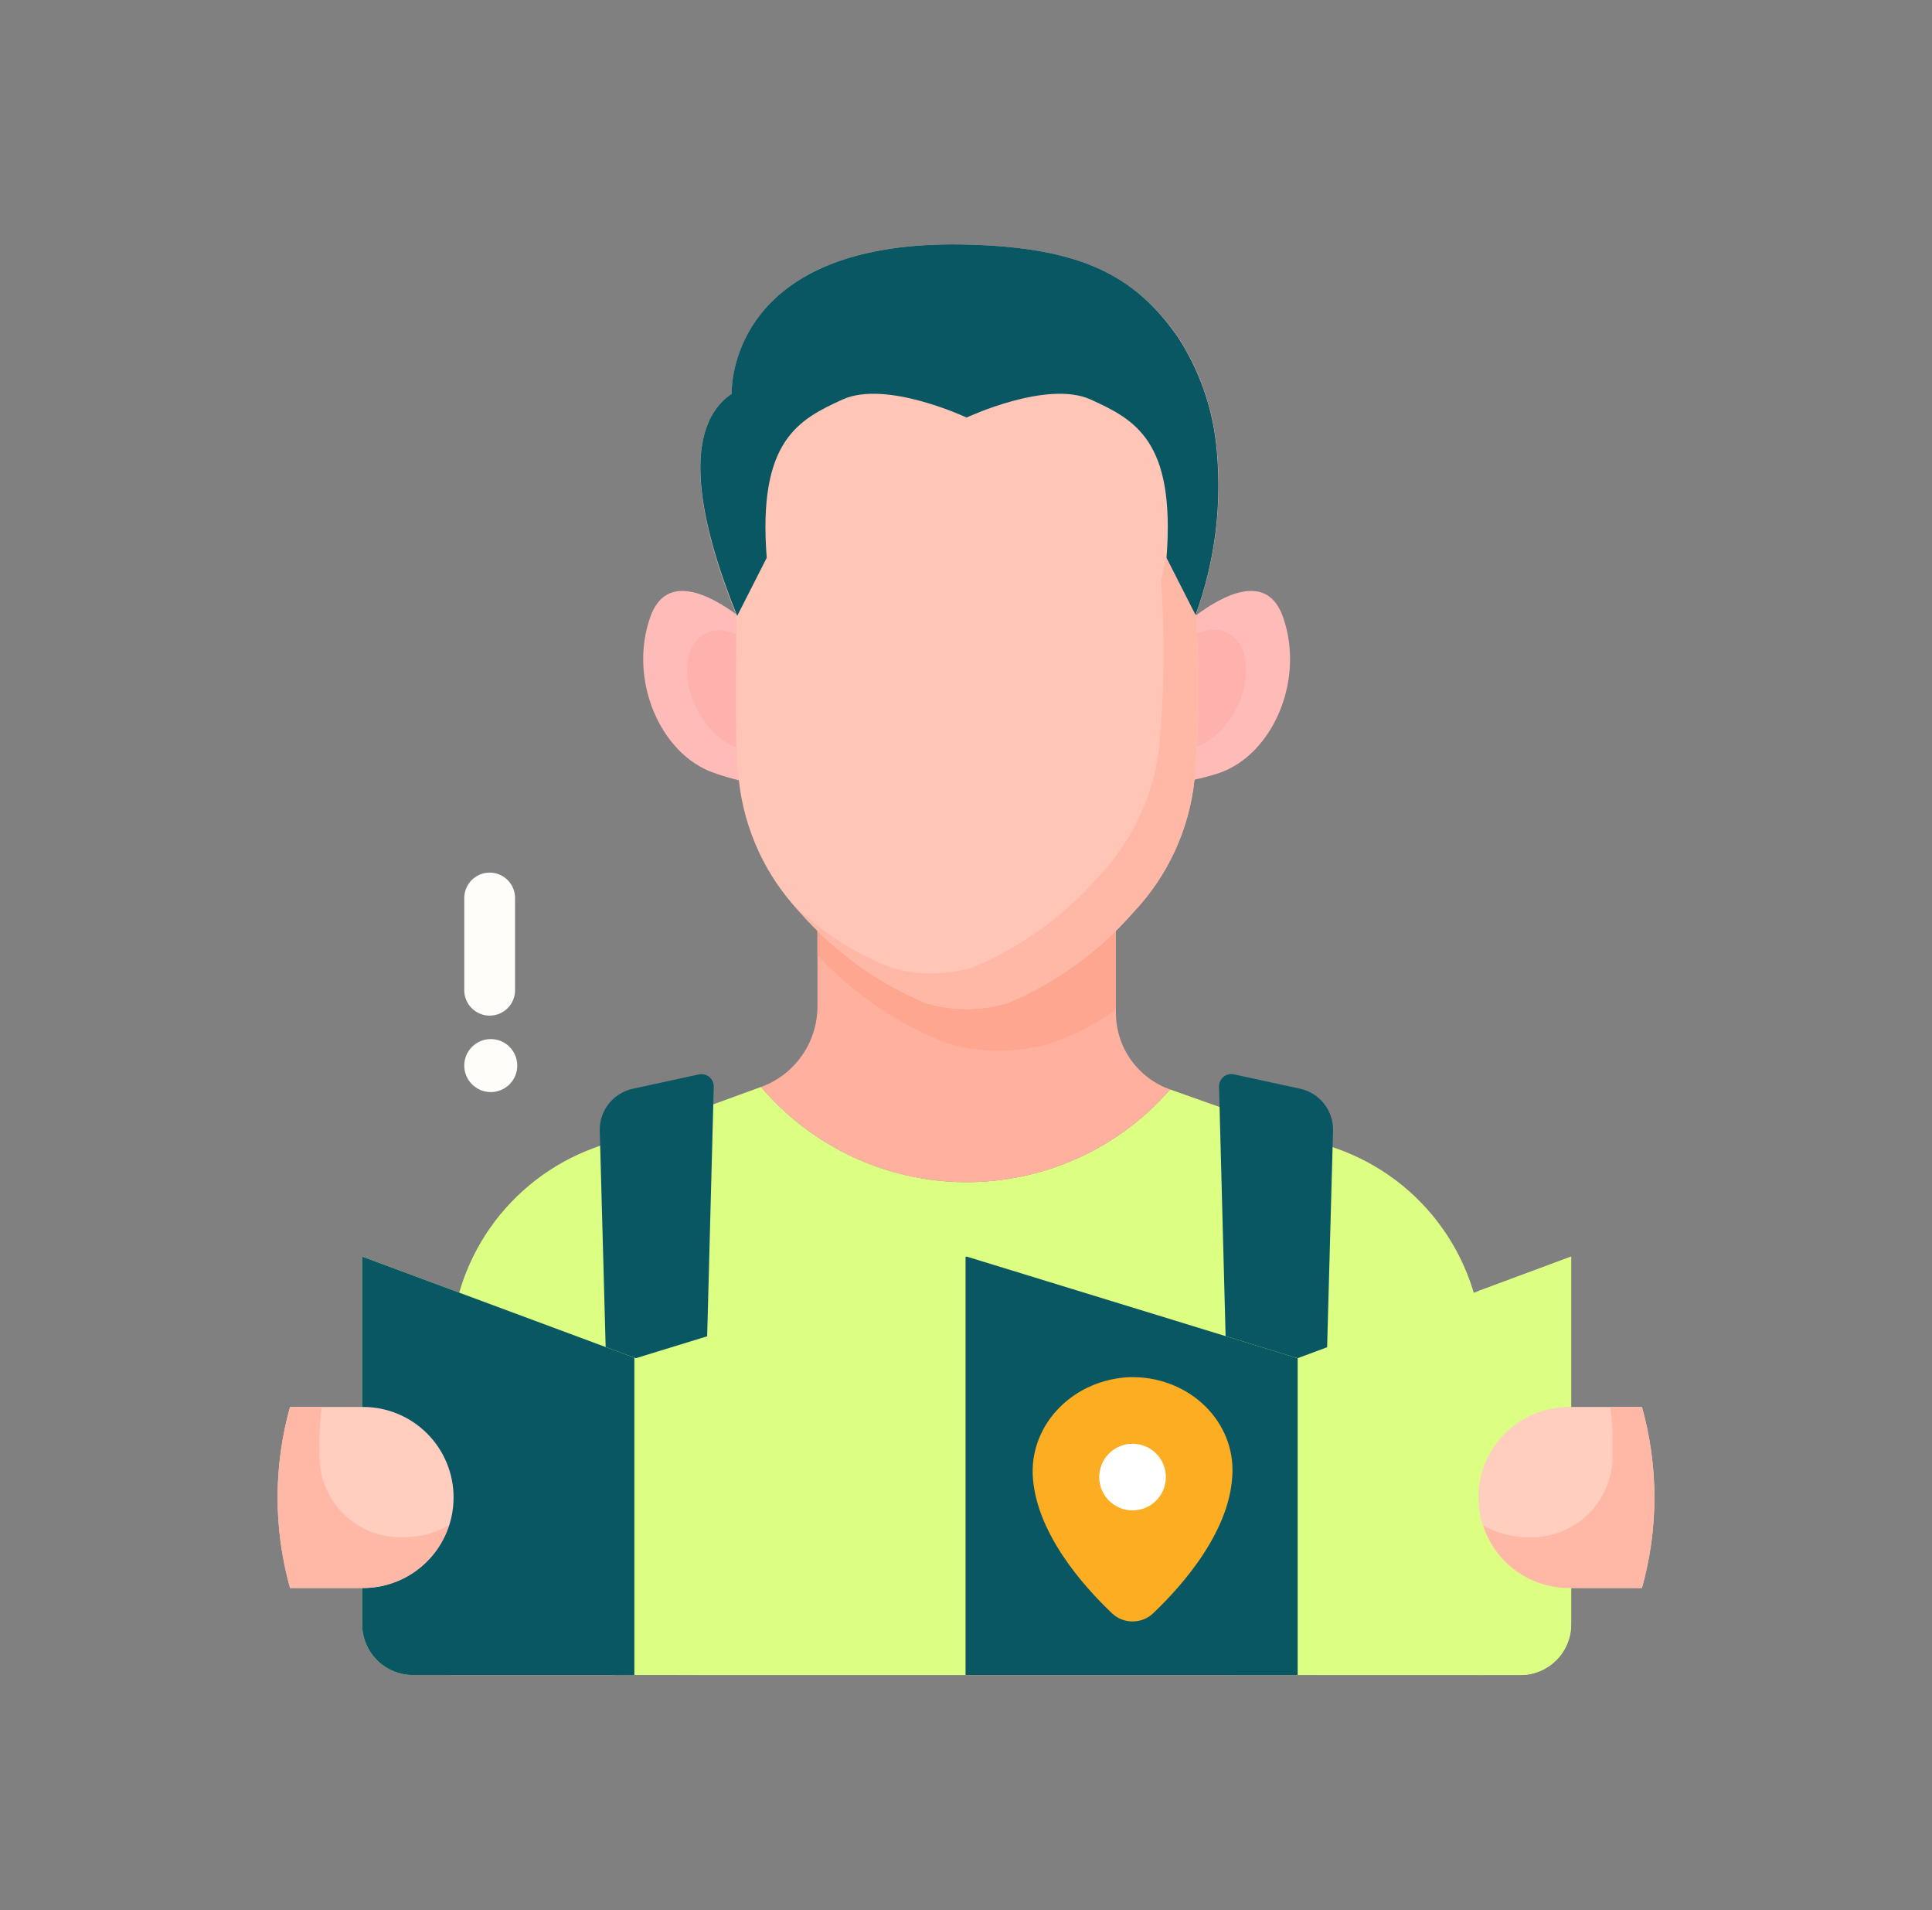 <svg width="87" height="86" viewBox="0 0 87 86" fill="none" xmlns="http://www.w3.org/2000/svg">
<rect x="0" y="0" width="87" height="86" fill="#808080" stroke="none"/>
<path d="M29.288 27.763C30.001 25.766 31.96 26.753 33.273 27.747L33.253 33.997C33.253 34.379 33.274 34.761 33.316 35.141C32.923 35.047 32.537 34.933 32.157 34.798C29.746 33.975 28.275 30.605 29.288 27.763ZM57.769 27.763C57.056 25.766 55.117 26.75 53.804 27.743L53.743 33.929C53.742 34.329 53.719 34.728 53.675 35.125C54.089 35.041 54.498 34.934 54.9 34.803C57.311 33.975 58.782 30.605 57.769 27.763Z" fill="#FFBBB7"/>
<path d="M55.667 31.914C56.394 30.506 56.226 28.975 55.293 28.493C54.36 28.012 53.014 28.762 52.288 30.17C51.561 31.578 51.729 33.109 52.662 33.591C53.595 34.072 54.94 33.322 55.667 31.914Z" fill="#FFB2AD"/>
<path d="M34.394 33.617C35.328 33.136 35.495 31.604 34.769 30.197C34.042 28.789 32.697 28.038 31.763 28.52C30.83 29.002 30.663 30.533 31.389 31.941C32.116 33.348 33.461 34.099 34.394 33.617Z" fill="#FFB2AD"/>
<path d="M60.218 51.719L52.691 49.048C51.543 50.368 50.123 51.424 48.529 52.145C46.935 52.865 45.204 53.232 43.455 53.221C41.705 53.21 39.979 52.822 38.394 52.081C36.809 51.342 35.403 50.268 34.271 48.934L26.757 51.679C24.862 52.372 23.225 53.63 22.069 55.283C20.913 56.937 20.293 58.906 20.293 60.923V75.414H66.768V60.999C66.77 58.965 66.141 56.98 64.968 55.319C63.795 53.657 62.136 52.4 60.218 51.719Z" fill="#DCFE83"/>
<path d="M31.442 75.414L32.141 48.928C32.143 48.844 32.126 48.761 32.092 48.684C32.057 48.608 32.005 48.54 31.941 48.486C31.876 48.433 31.8 48.395 31.718 48.375C31.637 48.355 31.552 48.354 31.469 48.372L28.495 49.017C28.065 49.11 27.681 49.35 27.409 49.696C27.138 50.042 26.995 50.472 27.008 50.912L27.676 75.418L31.442 75.414ZM59.359 75.414L60.028 50.908C60.04 50.469 59.898 50.039 59.626 49.693C59.354 49.347 58.97 49.106 58.54 49.014L55.566 48.369C55.484 48.351 55.398 48.352 55.317 48.371C55.235 48.391 55.159 48.429 55.094 48.483C55.03 48.537 54.978 48.604 54.943 48.681C54.909 48.757 54.892 48.841 54.894 48.925L55.593 75.414H59.359Z" fill="#095763"/>
<path d="M43.529 53.224C45.266 53.224 46.983 52.852 48.563 52.132C50.144 51.411 51.551 50.36 52.69 49.048C51.976 48.795 51.358 48.328 50.921 47.709C50.484 47.09 50.25 46.352 50.251 45.594V40.712C48.873 42.148 47.205 43.274 45.358 44.014C44.917 44.161 44.458 44.245 43.994 44.266C43.222 44.324 42.446 44.239 41.706 44.015C39.858 43.275 38.189 42.149 36.811 40.712V45.307C36.811 46.099 36.567 46.873 36.113 47.522C35.659 48.171 35.017 48.665 34.273 48.937C35.412 50.281 36.83 51.36 38.428 52.101C40.027 52.841 41.767 53.224 43.529 53.224Z" fill="#FFB09E"/>
<path d="M43.993 44.266C43.222 44.324 42.446 44.239 41.705 44.015C39.858 43.275 38.189 42.149 36.811 40.712V43.001C38.425 44.741 40.411 46.094 42.622 46.958C44.166 47.427 45.815 47.427 47.359 46.958C48.388 46.593 49.361 46.087 50.25 45.456V40.712C48.873 42.148 47.205 43.274 45.358 44.014C44.917 44.161 44.458 44.245 43.993 44.266Z" fill="#FFA691"/>
<path d="M53.785 35.131C53.544 37.362 52.575 39.453 51.028 41.08C49.474 42.857 47.533 44.254 45.354 45.164C44.163 45.515 42.895 45.515 41.704 45.164C39.525 44.254 37.584 42.857 36.03 41.08C34.483 39.453 33.514 37.362 33.272 35.131C33.036 33.941 33.178 27.706 33.166 27.706C31.644 23.942 30.515 19.388 32.952 17.729C32.952 17.729 32.655 10.648 43.741 11.014C48.614 11.174 51.063 12.352 53.042 15.167C53.97 16.593 54.557 18.213 54.758 19.903C55.063 22.532 54.749 25.196 53.843 27.683L53.854 27.717C54.025 30.186 54.002 32.665 53.785 35.131Z" fill="#FFC6B7"/>
<path d="M53.843 27.683C54.749 25.196 55.063 22.532 54.758 19.903C54.557 18.213 53.97 16.593 53.042 15.167C52.504 14.389 51.854 13.695 51.113 13.107C51.227 13.259 51.354 13.399 51.469 13.565C52.397 14.991 52.984 16.612 53.185 18.301C53.228 20.934 52.925 23.562 52.281 26.115C52.452 28.584 52.429 31.063 52.212 33.529C51.971 35.761 51.002 37.851 49.455 39.478C47.901 41.255 45.959 42.653 43.781 43.562C42.589 43.913 41.322 43.913 40.131 43.562C38.467 42.913 36.952 41.932 35.677 40.68C35.792 40.815 35.906 40.953 36.03 41.082C37.584 42.859 39.525 44.257 41.704 45.166C42.895 45.517 44.163 45.517 45.354 45.166C47.533 44.257 49.474 42.859 51.028 41.082C52.575 39.455 53.544 37.365 53.785 35.133C54.002 32.667 54.025 30.189 53.854 27.719L53.843 27.683Z" fill="#FFB8A6"/>
<path d="M33.204 27.716L34.526 25.113C34.116 19.823 35.977 18.884 37.939 17.988C39.901 17.092 43.528 18.799 43.528 18.799C43.528 18.799 47.155 17.092 49.117 17.988C51.079 18.884 52.941 19.818 52.529 25.113L53.837 27.686C54.744 25.2 55.057 22.536 54.752 19.907C54.553 18.217 53.965 16.596 53.036 15.17C51.066 12.348 48.614 11.174 43.743 11.015C32.646 10.649 32.949 17.728 32.949 17.728C30.504 19.395 31.667 23.973 33.205 27.749L33.204 27.716Z" fill="#095763"/>
<path d="M16.308 73.126V56.573L28.63 61.149L43.53 56.573L58.43 61.149L70.752 56.573V73.126C70.752 73.733 70.511 74.315 70.082 74.744C69.653 75.173 69.071 75.414 68.464 75.414H18.596C17.989 75.414 17.407 75.173 16.978 74.744C16.549 74.315 16.308 73.733 16.308 73.126Z" fill="#DCFE83"/>
<path d="M66.575 75.414H68.462C69.069 75.414 69.651 75.173 70.08 74.744C70.51 74.315 70.751 73.733 70.751 73.126V56.573L66.575 58.124V75.414Z" fill="#DCFE83"/>
<path d="M43.48 75.414H58.435V61.147L58.429 61.149L43.53 56.573L43.48 56.589V75.414ZM28.566 61.126L16.308 56.573V73.126C16.308 73.733 16.549 74.315 16.978 74.744C17.407 75.173 17.989 75.414 18.596 75.414H28.566V61.126Z" fill="#095763"/>
<path d="M73.939 71.494H70.65C69.569 71.494 68.533 71.064 67.768 70.3C67.004 69.536 66.575 68.499 66.575 67.418C66.575 66.338 67.004 65.301 67.768 64.537C68.533 63.773 69.569 63.343 70.65 63.343H73.939C74.687 66.009 74.687 68.828 73.939 71.494ZM13.061 71.494H16.35C17.431 71.494 18.468 71.064 19.232 70.3C19.996 69.536 20.425 68.499 20.425 67.418C20.425 66.338 19.996 65.301 19.232 64.537C18.468 63.773 17.431 63.343 16.35 63.343H13.061C12.313 66.009 12.313 68.828 13.061 71.494Z" fill="#FFCEBF"/>
<path d="M73.939 63.343H72.513C72.607 64.133 72.639 64.928 72.61 65.723C72.57 66.662 72.168 67.549 71.489 68.198C70.81 68.847 69.906 69.209 68.966 69.207H68.775C68.078 69.202 67.394 69.017 66.79 68.67C67.052 69.488 67.566 70.203 68.26 70.71C68.953 71.218 69.79 71.493 70.649 71.495H73.938C74.687 68.829 74.687 66.009 73.939 63.343ZM13.061 63.343H14.488C14.393 64.133 14.361 64.928 14.391 65.723C14.431 66.662 14.832 67.549 15.512 68.198C16.191 68.847 17.095 69.209 18.035 69.207H18.226C18.922 69.202 19.606 69.017 20.21 68.67C19.949 69.488 19.434 70.203 18.741 70.71C18.047 71.218 17.211 71.493 16.352 71.495H13.061C12.313 68.829 12.313 66.009 13.061 63.343Z" fill="#FFB8A6"/>
<path d="M33.203 27.717V27.751C33.192 27.74 33.192 27.717 33.181 27.706C33.192 27.706 33.192 27.717 33.203 27.717Z" fill="#FFBAA8"/>
<path d="M33.203 27.717V27.751C33.192 27.74 33.192 27.717 33.181 27.706C33.192 27.706 33.192 27.717 33.203 27.717Z" fill="#FFBAA8"/>
<path d="M20.906 40.43V44.581C20.906 44.884 21.027 45.175 21.241 45.389C21.456 45.604 21.747 45.725 22.05 45.725C22.354 45.725 22.645 45.604 22.859 45.389C23.074 45.175 23.194 44.884 23.194 44.581V40.43C23.194 40.127 23.074 39.836 22.859 39.621C22.645 39.406 22.354 39.286 22.05 39.286C21.747 39.286 21.456 39.406 21.241 39.621C21.027 39.836 20.906 40.127 20.906 40.43Z" fill="#FFFDFA"/>
<path d="M22.099 49.167C22.759 49.167 23.293 48.633 23.293 47.974C23.293 47.315 22.759 46.781 22.099 46.781C21.441 46.781 20.906 47.315 20.906 47.974C20.906 48.633 21.441 49.167 22.099 49.167Z" fill="#FFFDFA"/>
<path d="M50.08 72.637C48.794 71.418 46.601 68.969 46.502 66.36C46.469 65.247 46.909 64.167 47.726 63.352C48.543 62.536 49.672 62.051 50.87 62.002C51.472 61.986 52.071 62.082 52.632 62.285C53.192 62.487 53.704 62.792 54.136 63.182C54.567 63.571 54.91 64.037 55.145 64.552C55.379 65.066 55.5 65.62 55.5 66.178C55.5 68.859 53.225 71.402 51.912 72.646C51.792 72.759 51.649 72.848 51.492 72.909C51.334 72.97 51.165 73.001 50.994 73C50.823 72.999 50.654 72.967 50.497 72.904C50.34 72.842 50.199 72.751 50.08 72.637Z" fill="#FCAD22"/>
<path d="M51 68C51.828 68 52.5 67.328 52.5 66.5C52.5 65.671 51.828 65 51 65C50.172 65 49.5 65.671 49.5 66.5C49.5 67.328 50.172 68 51 68Z" fill="white"/>
</svg>
